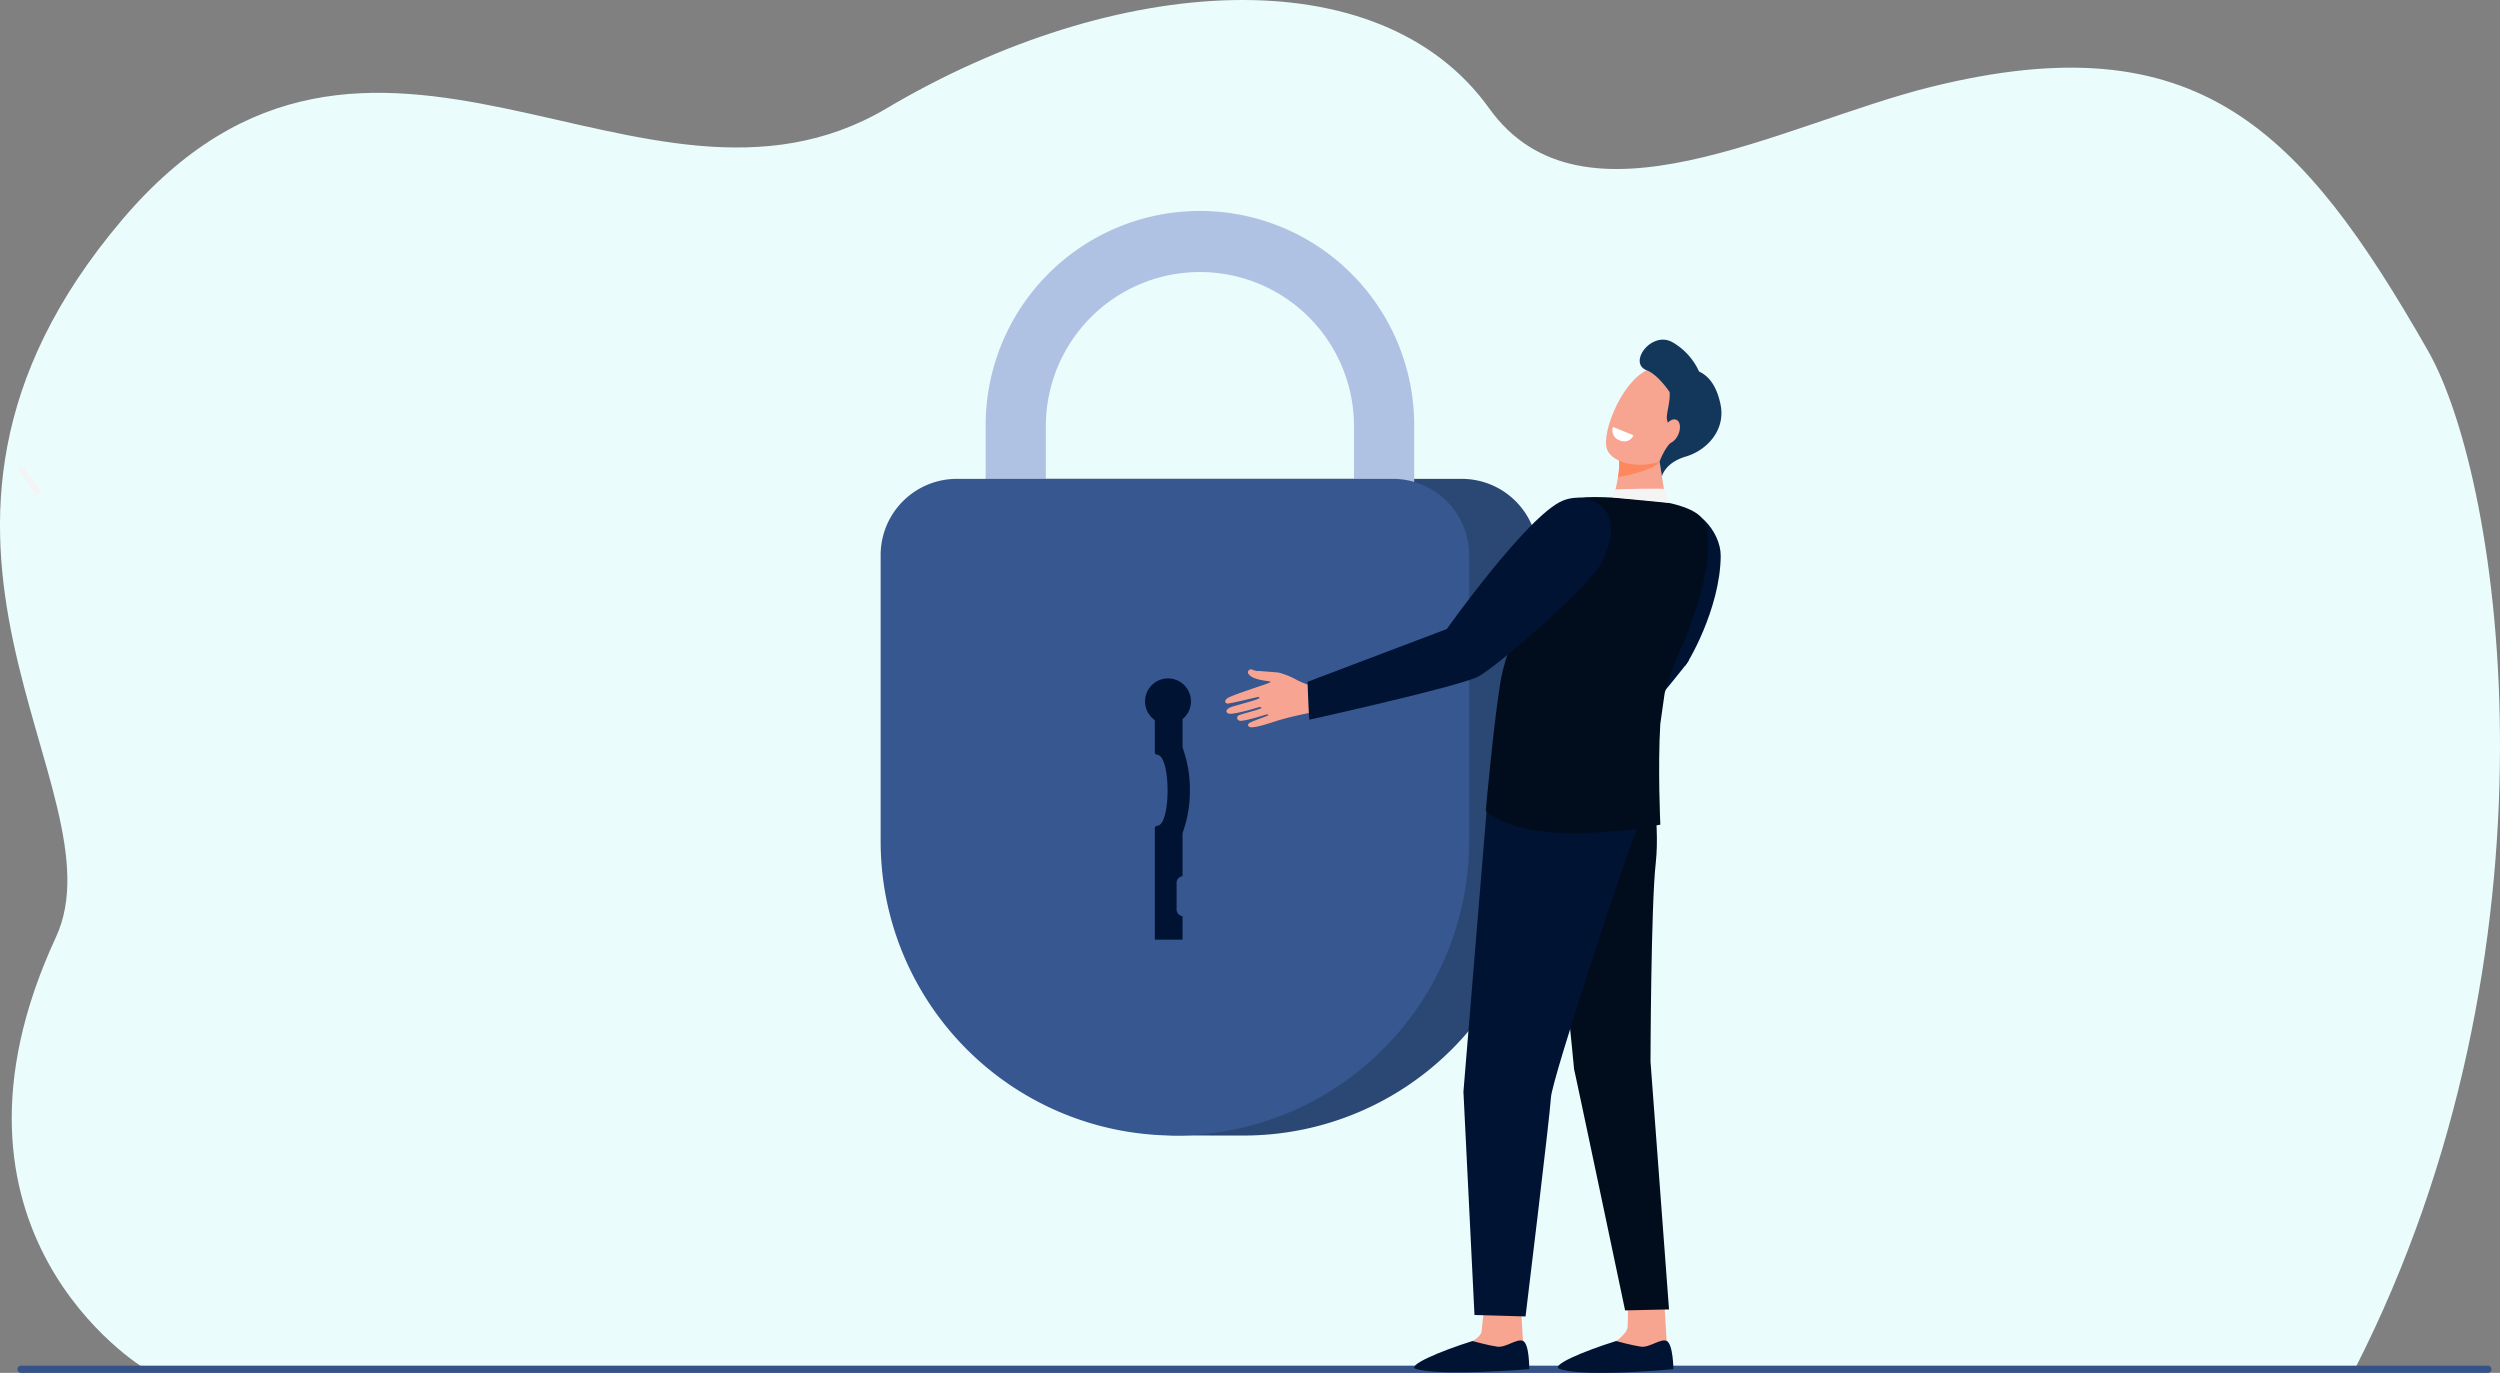 <svg xmlns="http://www.w3.org/2000/svg" width="825.453" height="453.289" viewBox="0 0 825.453 453.289">
  <rect x="0" y="0" width="825.453" height="453.289" fill="#808080" stroke="none"/>
  <g id="Group_241" data-name="Group 241" transform="translate(-147.087 -254.588)">
    <path id="Path_548" data-name="Path 548" d="M195.237,706.692H924.564c70.907-138.773,48.957-292.934,24.181-336.325C906.855,297,872.684,261.509,784.7,283.276c-49.234,12.18-115.074,50.178-145.923,7.076-36.245-50.641-123.569-44.635-198.933,0-80.919,47.925-170.339-60.023-252.463,36.833-89.144,105.135.782,188.027-21.828,236.839C120.706,660.85,193.359,705.691,195.237,706.692Z" transform="translate(0)" fill="#eafcfc"/>
    <path id="Path_549" data-name="Path 549" d="M168.535,1844.257H983.041a1.185,1.185,0,0,0,1.185-1.185h0a1.185,1.185,0,0,0-1.185-1.185H168.535a1.185,1.185,0,0,0-1.185,1.185h0A1.185,1.185,0,0,0,168.535,1844.257Z" transform="translate(-14.507 -1136.38)" fill="#355389"/>
    <g id="Group_240" data-name="Group 240" transform="translate(37.388 324.24)">
      <path id="Path_550" data-name="Path 550" d="M2055.072,1025.056h0c-.949,0-21.782-.014-22.726-.041-52.344-1.5-74.429-44.407-74.429-97.114V833.409a25.176,25.176,0,0,1,25.177-25.176h143.957a25.176,25.176,0,0,1,25.176,25.176V927.9A97.155,97.155,0,0,1,2055.072,1025.056Z" transform="translate(-1534.721 -719.776)" fill="#2b4773"/>
      <path id="Path_551" data-name="Path 551" d="M2070.73,496.851h0a70.746,70.746,0,0,0-70.746,70.746V650.57h141.491V567.6A70.746,70.746,0,0,0,2070.73,496.851ZM2121.6,630.4H2019.862V567.888a50.867,50.867,0,1,1,101.734,0Z" transform="translate(-1564.837 -496.851)" fill="#afc2e3"/>
      <path id="Rectangle_103" data-name="Rectangle 103" d="M25.176,0H169.134A25.176,25.176,0,0,1,194.31,25.176v94.492a97.155,97.155,0,0,1-97.155,97.155h0A97.155,97.155,0,0,1,0,119.668V25.176A25.176,25.176,0,0,1,25.176,0Z" transform="translate(400.47 88.457)" fill="#36578f"/>
      <path id="Path_553" data-name="Path 553" d="M874.625,794.224c.084-.116,1.49-1.136,1.49-1.136l6.215,8.341-1.45,1.4Z" transform="translate(-759.17 -708.933)" fill="#f4f4f4"/>
      <g id="Group_239" data-name="Group 239" transform="translate(514.243 42.499)">
        <g id="Group_238" data-name="Group 238">
          <path id="Path_595" data-name="Path 595" d="M2774.1,1005.269c-.349,1.2-11.985,14.984-11.985,14.984l-5.141-11.578s.838-3.635,2.292-8.832C2764.228,1001.138,2770.438,1001.962,2774.1,1005.269Z" transform="translate(-2621.023 -899.453)" fill="#001333"/>
          <path id="Path_596" data-name="Path 596" d="M2708.293,881.319s28.672,12.342,29.6,12.107c.6-.152,11.761-18.831,11.881-36.4.055-8.114-8.374-17.872-17.778-15.942-4.734.972-4.661,2.288-11.666,12.462S2708.293,881.319,2708.293,881.319Z" transform="translate(-2586.174 -785.619)" fill="#001333"/>
          <path id="Path_597" data-name="Path 597" d="M2579.721,1770.947s.68,11.256.685,11.279a61.589,61.589,0,0,1,1.235,6.259c0,4.88-23.185-4.143-17.989-6.306.471-.2,2.934-1.677,3.089-3.338.239-2.559.843-7.737.843-7.737Z" transform="translate(-2482.079 -1451.502)" fill="#f7a491"/>
          <path id="Path_598" data-name="Path 598" d="M2517.289,1809.818s5.443,1.493,8.231,1.867,6.464-2.77,8.436-1.921c2.17.934,2.085,9.345,2.085,9.345s-29.191,2.394-37.4-.082C2495.39,1818.045,2506.161,1813.3,2517.289,1809.818Z" transform="translate(-2435.659 -1479.187)" fill="#001333"/>
          <path id="Path_599" data-name="Path 599" d="M2746.679,1770.947s.68,11.256.684,11.279a61.527,61.527,0,0,1,1.235,6.259c0,4.88-23.185-4.143-17.989-6.306.471-.2,3.666-2.782,3.82-4.443.238-2.559.112-6.632.112-6.632Z" transform="translate(-2601.607 -1451.502)" fill="#f7a491"/>
          <path id="Path_600" data-name="Path 600" d="M2684.282,1809.818s5.443,1.493,8.231,1.867,6.464-2.77,8.436-1.921c2.171.934,2.257,9.345,2.257,9.345s-29.324,2.791-37.571-.082C2662.433,1817.91,2673.154,1813.3,2684.282,1809.818Z" transform="translate(-2555.223 -1479.187)" fill="#001333"/>
          <g id="Group_237" data-name="Group 237" transform="translate(125.732)">
            <path id="Path_601" data-name="Path 601" d="M2741.471,774.61l2.628,16.618s-10.016,8.039-15.855,6.343c-4.9-1.423-1.539-7.825-1.539-7.825s2.609-8.871,1.809-13.521S2741.471,774.61,2741.471,774.61Z" transform="translate(-2724.284 -737.507)" fill="#f7a491"/>
            <path id="Path_602" data-name="Path 602" d="M2746.3,779.637a40.918,40.918,0,0,1-11.337,3.193,22.043,22.043,0,0,0,.267-6.6c-.37-2.146,2.363-2.654,5.411-2.58,3.99.342,7.546.965,7.546.965l.506,3.193A8.249,8.249,0,0,1,2746.3,779.637Z" transform="translate(-2731.002 -737.51)" fill="#fe875e"/>
            <path id="Path_603" data-name="Path 603" d="M2750.841,687.078c.414,0-3.959,18.565-10.727,21.759s-16.859,1.529-18.753-3.471c-2.094-5.53,5.546-24.47,15.064-26.875S2750.841,687.078,2750.841,687.078Z" transform="translate(-2721.013 -669.143)" fill="#f7a491"/>
            <path id="Path_604" data-name="Path 604" d="M2735.429,750.615l-6.794-2.778a3.476,3.476,0,0,0,1.905,4.335C2734.135,753.782,2735.429,750.615,2735.429,750.615Z" transform="translate(-2726.342 -719.036)" fill="#fff"/>
            <path id="Path_605" data-name="Path 605" d="M2771.053,647.332a21.3,21.3,0,0,1,8.721,9.631c2.537,1.2,5.607,3.806,7.081,10.819,1.812,8.623-4.629,15.271-11.459,17.27s-7.884,6.517-7.884,6.517l-.775-4.861s1.52-4.233,3.8-6.351-1.082-5.206-1.378-7.724c-.228-1.939,1.2-5.7.891-8.886,0,0-3.795-5.749-7.536-7.169C2756.14,654.158,2764.117,643.334,2771.053,647.332Z" transform="translate(-2749.056 -646.455)" fill="#13375b"/>
            <path id="Path_606" data-name="Path 606" d="M2787.1,742.155c-.884,2.144-.523,4.273.808,4.755s3.126-.866,4.01-3.01.523-4.272-.807-4.754S2787.985,740.012,2787.1,742.155Z" transform="translate(-2767.98 -712.744)" fill="#f7a491"/>
          </g>
          <path id="Path_607" data-name="Path 607" d="M2693.937,1132.749s3.929,18.988,2.328,33.386-1.727,65.543-1.727,65.543l6.111,81.832-14.5.316s-17.192-81.792-16.872-79.693-5.765-57.59-5.765-57.59l20.5-45.593Z" transform="translate(-2554.115 -993.314)" fill="#010c1c"/>
          <path id="Path_608" data-name="Path 608" d="M2612.615,1118.243s2.562,17.1-.64,24.6-27.468,81.075-27.789,87.074-8.39,72.306-8.39,72.306l-16.859-.474-3.647-73.72,7.637-92.655,7.415-23.426Z" transform="translate(-2476.636 -979.708)" fill="#001333"/>
          <path id="Path_609" data-name="Path 609" d="M2746.932,822.007s-4.157,2.727-8.034,2.411-9.36-3.892-9.36-3.892l.762-2.581s10.031-1.461,10.283-1.3S2746.932,822.007,2746.932,822.007Z" transform="translate(-2601.384 -768.286)" fill="#f7a491"/>
          <path id="Path_610" data-name="Path 610" d="M2586.343,888.961c2.214-12.036,18.254-49.492,19.535-56.391.623-3.355,9.275-3.429,17.517-2.991,8.7.463,17.352,1.563,17.352,1.563s7.706,1.265,11.1,4.441,4.291,11.958-.583,28.631c-3.847,13.161-8.617,20.388-10.978,29.974-.478,3.216-.888,6.388-1.43,10.094-.868,14.334.01,33.271.01,33.271s-41.953,8.7-57.645-4.5C2581.219,933.054,2584.075,901.293,2586.343,888.961Z" transform="translate(-2495.199 -777.422)" fill="#010c1c"/>
          <path id="Path_611" data-name="Path 611" d="M2310,1043.364c.193,0,1.914-9.392-1.774-8.131-.959-.2-1.868-.406-2.617-.595a23.015,23.015,0,0,1-4.132-1.828,26.313,26.313,0,0,0-5.349-2.1c-.926-.106-2.842-.263-4-.342s-2.5-.22-3.12-.189a5.937,5.937,0,0,1-1.73-.479.988.988,0,0,0-1.248,1.354,4.3,4.3,0,0,0,2.193,1.526c1.967.824,5.361.932,5.223,1.226s-5.623,2.032-6.237,2.271-6.98,2.295-8.082,3.1-.783,1.628-.005,1.747c.671.1,9.674-2.086,9.674-2.086s1.15-.277.857.285-8.462,2.565-9.625,3.091-1.691,1.425-.62,1.974c1.3.667,9.893-2.009,9.893-2.009s1.082-.317,1.046.17-7.017,2.075-7.576,2.528a.941.941,0,0,0,.434,1.711c1.273.352,8.92-2.1,8.92-2.1s.633-.022.468.3-6.02,2.1-6.488,2.791a.653.653,0,0,0,.119.94c.921,1.01,7.328-1.307,10.062-2.142A115.379,115.379,0,0,1,2310,1043.364Z" transform="translate(-2278.417 -920.775)" fill="#f8a492"/>
          <path id="Path_612" data-name="Path 612" d="M2458.27,831.163c8.471-3.569,22.016,2.019,13.081,20.194-3.938,8.011-34.7,34.553-40.873,37.824s-55.79,14.256-55.79,14.256c-.145-.248-.6-12.506-.6-12.506l45.972-17.417S2446.718,836.031,2458.27,831.163Z" transform="translate(-2346.911 -777.962)" fill="#001333"/>
        </g>
        <path id="Path_613" data-name="Path 613" d="M2728.984,822.564l.643-2.719s16.493-.52,16.571-.027,1.329,4.511,1.329,4.511Z" transform="translate(-2600.987 -770.417)" fill="#f4f4f4"/>
      </g>
      <path id="Path_617" data-name="Path 617" d="M2197.619,1062.306v-8.66a7.576,7.576,0,1,0-9.142.334v10.488a.85.85,0,0,0,.731.932c4.653.079,4.631,23.539,0,23.461a.85.85,0,0,0-.731.932v36.671h9.142v-7.774a2.275,2.275,0,0,1-1.957-2.493v-8.223a2.274,2.274,0,0,1,1.957-2.493v-13.525a3.821,3.821,0,0,1,.191-1.2,40.588,40.588,0,0,0,2.237-12.771v-1.7a40.588,40.588,0,0,0-2.237-12.771A3.822,3.822,0,0,1,2197.619,1062.306Z" transform="translate(-1697.474 -885.849)" fill="#001333"/>
    </g>
  </g>
</svg>
